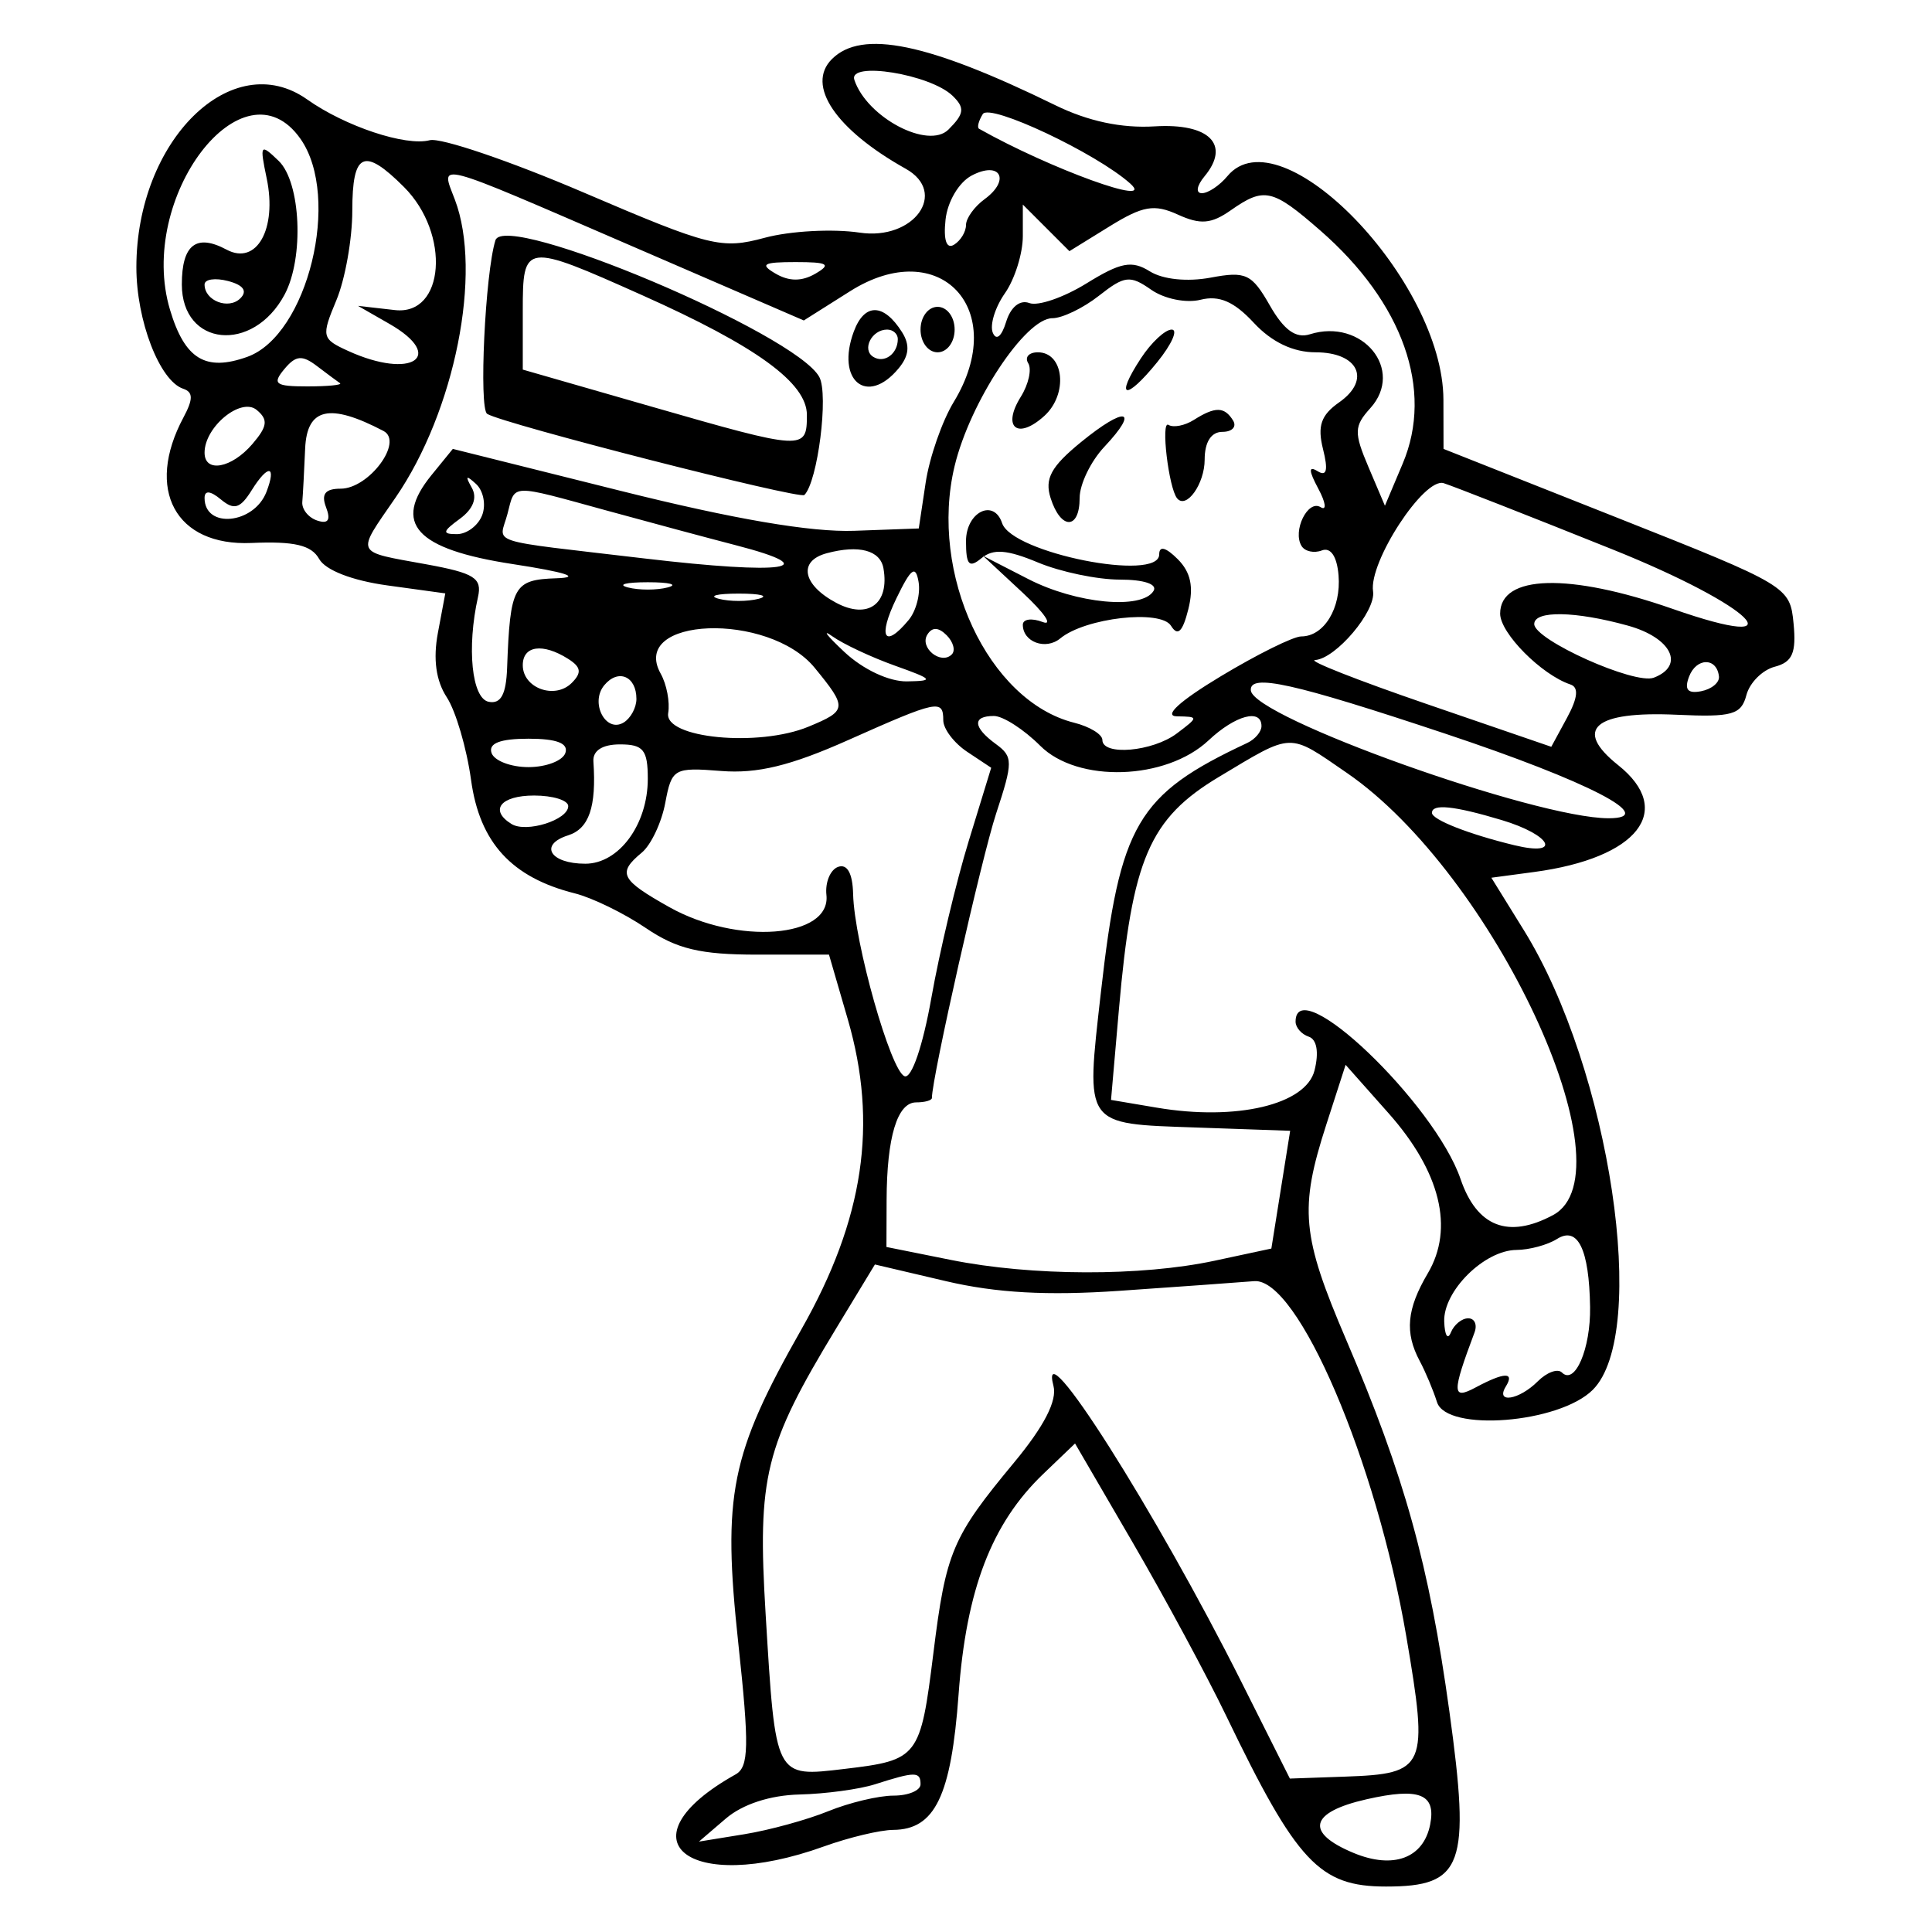 
<svg xmlns="http://www.w3.org/2000/svg"
     width="150" height="150" viewBox="0, 0, 400,400">

    <path d="M172.235 12.235 C 166.819 17.651,172.979 26.803,187.516 34.938 C 196.367 39.892,189.198 49.845,177.990 48.164 C 172.441 47.332,163.592 47.811,158.326 49.229 C 149.337 51.649,147.048 51.078,120.907 39.885 C 105.593 33.327,91.225 28.443,88.978 29.030 C 83.999 30.332,71.478 26.168,63.594 20.588 C 48.050 9.586,28.235 29.058,28.235 55.335 C 28.235 66.379,33.048 78.859,37.935 80.488 C 40.002 81.177,40.014 82.636,37.984 86.428 C 29.988 101.369,36.337 113.101,52.049 112.417 C 60.962 112.030,64.472 112.858,66.079 115.728 C 67.379 118.053,72.929 120.204,80.208 121.205 L 92.194 122.854 90.660 131.033 C 89.642 136.460,90.262 140.948,92.504 144.369 C 94.362 147.205,96.625 154.919,97.531 161.511 C 99.312 174.458,105.928 181.679,119.018 184.965 C 122.620 185.869,129.227 189.092,133.700 192.128 C 140.115 196.481,144.981 197.647,156.733 197.647 L 171.633 197.647 175.525 211.034 C 181.813 232.665,178.866 252.412,165.951 275.172 C 151.222 301.132,149.545 309.461,152.856 340.215 C 155.150 361.528,155.060 365.826,152.285 367.379 C 128.160 380.880,142.368 392.452,170.588 382.285 C 175.765 380.420,182.218 378.878,184.929 378.859 C 193.574 378.797,196.928 371.853,198.462 350.842 C 200.051 329.083,205.298 315.410,215.988 305.168 L 222.576 298.856 234.550 319.428 C 241.136 330.743,249.841 346.882,253.894 355.294 C 268.498 385.597,273.173 390.588,286.955 390.588 C 302.948 390.588,304.500 386.297,300.077 354.313 C 295.876 323.936,290.776 305.572,278.715 277.394 C 269.488 255.837,268.971 250.253,274.591 232.853 L 278.593 220.460 287.469 230.461 C 298.225 242.583,301.109 254.319,295.615 263.620 C 291.244 271.019,290.796 275.897,293.946 281.797 C 295.146 284.044,296.750 287.865,297.512 290.288 C 299.475 296.534,322.821 294.695,329.768 287.748 C 341.527 275.989,333.356 221.430,315.521 192.627 L 308.770 181.724 317.638 180.535 C 339.109 177.655,346.829 167.829,335.019 158.412 C 325.676 150.962,330.079 147.190,347.193 147.983 C 358.611 148.512,360.508 147.977,361.568 143.926 C 362.239 141.359,364.881 138.711,367.439 138.042 C 371.098 137.086,371.929 135.177,371.339 129.091 C 370.597 121.441,370.193 121.199,334.727 107.148 L 298.867 92.941 298.845 82.772 C 298.793 58.081,265.116 23.219,254.118 36.471 C 252.507 38.412,250.130 40.000,248.836 40.000 C 247.514 40.000,247.756 38.466,249.387 36.501 C 254.831 29.941,250.369 25.468,239.076 26.162 C 232.218 26.584,225.275 25.107,218.483 21.781 C 192.112 8.870,178.426 6.045,172.235 12.235 M197.227 19.835 C 199.799 22.335,199.652 23.542,196.374 26.820 C 192.180 31.013,179.476 24.310,176.885 16.538 C 175.573 12.602,192.628 15.367,197.227 19.835 M234.000 38.000 C 239.558 42.973,217.412 34.947,202.706 26.660 C 202.252 26.404,202.599 25.035,203.475 23.617 C 204.902 21.308,226.960 31.701,234.000 38.000 M62.220 28.759 C 70.690 40.852,63.710 69.406,51.187 73.887 C 42.556 76.975,38.261 74.359,35.202 64.149 C 28.247 40.935,50.412 11.901,62.220 28.759 M55.214 36.921 C 57.406 47.408,53.129 55.014,46.911 51.686 C 40.640 48.330,37.647 50.654,37.647 58.880 C 37.647 71.763,52.373 73.229,58.919 60.998 C 62.987 53.397,62.293 37.734,57.691 33.306 C 53.889 29.647,53.740 29.865,55.214 36.921 M83.636 38.717 C 93.325 48.406,92.079 65.371,81.765 64.198 L 74.118 63.328 80.588 67.033 C 92.464 73.834,85.226 78.646,72.109 72.670 C 66.597 70.158,66.491 69.706,69.645 62.157 C 71.458 57.819,72.941 49.470,72.941 43.605 C 72.941 31.518,75.341 30.421,83.636 38.717 M203.853 41.231 C 201.734 42.780,200.000 45.193,200.000 46.591 C 200.000 47.990,198.886 49.823,197.524 50.664 C 195.961 51.630,195.311 49.729,195.760 45.509 C 196.160 41.744,198.527 37.740,201.176 36.344 C 207.088 33.228,209.292 37.253,203.853 41.231 M130.518 50.820 L 166.418 66.346 176.014 60.288 C 194.586 48.564,209.105 64.078,197.468 83.213 C 195.053 87.185,192.434 94.705,191.649 99.923 L 190.222 109.412 176.876 109.897 C 167.950 110.221,151.974 107.493,128.641 101.661 L 93.753 92.941 89.348 98.350 C 81.183 108.374,86.036 113.704,106.131 116.784 C 117.169 118.476,120.487 119.551,115.207 119.725 C 106.319 120.019,105.620 121.289,104.991 138.295 C 104.787 143.796,103.696 145.800,101.176 145.299 C 97.678 144.603,96.608 134.121,98.963 123.605 C 99.843 119.675,98.224 118.652,88.235 116.829 C 73.253 114.096,73.662 114.984,81.880 103.040 C 94.202 85.131,99.919 56.436,94.176 41.330 C 91.187 33.469,89.195 32.948,130.518 50.820 M273.368 47.735 C 290.484 62.670,296.863 80.705,290.425 95.958 L 286.733 104.706 283.328 96.698 C 280.297 89.567,280.338 88.233,283.703 84.514 C 290.887 76.576,282.055 65.789,271.176 69.215 C 268.290 70.124,265.816 68.336,262.904 63.236 C 259.165 56.688,257.941 56.112,250.658 57.479 C 245.821 58.386,240.752 57.863,238.055 56.179 C 234.331 53.854,232.043 54.289,224.947 58.674 C 220.219 61.596,214.894 63.428,213.113 62.745 C 211.175 62.001,209.247 63.562,208.309 66.633 C 207.377 69.684,206.258 70.597,205.548 68.884 C 204.891 67.300,206.022 63.623,208.059 60.714 C 210.097 57.804,211.765 52.483,211.765 48.888 L 211.765 42.353 216.589 47.177 L 221.414 52.002 229.703 46.879 C 236.622 42.603,238.964 42.198,243.861 44.429 C 248.524 46.553,250.772 46.373,254.800 43.551 C 261.749 38.685,263.430 39.063,273.368 47.735 M102.573 49.750 C 100.443 56.546,99.112 84.606,100.868 85.692 C 104.209 87.756,165.573 103.447,166.537 102.483 C 169.300 99.720,171.586 81.710,169.636 78.067 C 164.823 69.072,104.500 43.602,102.573 49.750 M132.941 61.110 C 156.633 71.698,167.059 79.277,167.059 85.912 C 167.059 93.320,166.562 93.293,134.741 84.143 L 108.235 76.521 108.235 64.363 C 108.235 50.246,108.542 50.205,132.941 61.110 M168.824 56.659 C 166.027 58.288,163.385 58.288,160.588 56.659 C 157.229 54.702,157.987 54.261,164.706 54.261 C 171.424 54.261,172.183 54.702,168.824 56.659 M49.772 61.757 C 47.337 64.193,42.353 62.277,42.353 58.905 C 42.353 57.808,44.541 57.483,47.214 58.182 C 50.386 59.012,51.275 60.255,49.772 61.757 M248.567 62.059 C 252.413 61.094,255.508 62.434,259.581 66.829 C 263.277 70.817,267.721 72.941,272.371 72.941 C 281.251 72.941,283.931 78.628,277.253 83.305 C 273.498 85.935,272.717 88.199,273.917 92.978 C 275.015 97.353,274.681 98.722,272.801 97.560 C 270.894 96.382,270.935 97.428,272.941 101.176 C 274.494 104.077,274.710 105.799,273.422 105.003 C 270.770 103.364,267.552 109.932,269.479 113.051 C 270.172 114.172,272.060 114.582,273.675 113.962 C 275.506 113.259,276.808 115.199,277.132 119.115 C 277.695 125.920,274.127 131.765,269.409 131.765 C 267.783 131.765,260.298 135.471,252.776 140.000 C 244.213 145.157,240.808 148.263,243.668 148.310 C 248.189 148.384,248.189 148.420,243.668 151.840 C 238.665 155.624,228.235 156.541,228.235 153.196 C 228.235 152.042,225.608 150.439,222.398 149.633 C 204.592 145.164,192.295 118.782,197.637 96.514 C 200.826 83.220,212.283 65.882,217.879 65.882 C 219.931 65.882,224.276 63.786,227.534 61.223 C 232.828 57.059,233.974 56.927,238.337 59.983 C 241.052 61.885,245.592 62.806,248.567 62.059 M176.777 68.626 C 173.000 78.788,179.505 84.155,186.046 76.273 C 188.233 73.638,188.440 71.440,186.754 68.766 C 182.957 62.746,178.983 62.690,176.777 68.626 M190.588 68.235 C 190.588 70.850,192.157 72.941,194.118 72.941 C 196.078 72.941,197.647 70.850,197.647 68.235 C 197.647 65.621,196.078 63.529,194.118 63.529 C 192.157 63.529,190.588 65.621,190.588 68.235 M185.882 70.196 C 185.882 73.260,183.085 75.297,180.810 73.891 C 178.376 72.387,180.475 68.235,183.668 68.235 C 184.886 68.235,185.882 69.118,185.882 70.196 M236.206 74.191 C 230.727 82.553,233.017 83.089,239.591 74.984 C 242.601 71.272,243.949 68.235,242.586 68.235 C 241.223 68.235,238.352 70.915,236.206 74.191 M70.392 79.334 C 70.931 79.700,67.890 80.000,63.633 80.000 C 56.993 80.000,56.314 79.495,58.848 76.442 C 61.228 73.574,62.539 73.444,65.606 75.776 C 67.699 77.367,69.853 78.968,70.392 79.334 M212.882 75.198 C 213.649 76.440,212.958 79.568,211.345 82.150 C 207.392 88.481,210.650 91.150,216.201 86.126 C 221.186 81.615,220.317 72.941,214.881 72.941 C 213.014 72.941,212.115 73.957,212.882 75.198 M52.261 91.922 C 47.937 96.971,42.353 97.982,42.353 93.715 C 42.353 88.365,49.898 82.180,53.141 84.871 C 55.561 86.880,55.388 88.270,52.261 91.922 M79.397 89.226 C 83.613 91.434,76.383 101.176,70.529 101.176 C 67.330 101.176,66.457 102.289,67.508 105.027 C 68.524 107.675,67.949 108.532,65.669 107.772 C 63.845 107.164,62.459 105.431,62.588 103.922 C 62.718 102.412,62.982 97.450,63.176 92.896 C 63.537 84.436,68.225 83.376,79.397 89.226 M223.813 91.533 C 217.603 96.601,216.243 99.105,217.516 103.117 C 219.619 109.743,223.529 109.727,223.529 103.093 C 223.529 100.264,225.828 95.504,228.637 92.514 C 236.057 84.615,233.041 84.002,223.813 91.533 M247.171 86.940 C 245.292 88.129,242.925 88.589,241.912 87.963 C 240.291 86.961,241.958 101.059,243.711 103.177 C 245.630 105.495,249.412 100.173,249.412 95.155 C 249.412 91.522,250.759 89.412,253.080 89.412 C 255.098 89.412,256.094 88.353,255.294 87.059 C 253.507 84.167,251.598 84.139,247.171 86.940 M55.168 101.834 C 52.599 108.528,42.353 109.542,42.353 103.102 C 42.353 101.482,43.550 101.593,45.751 103.420 C 48.478 105.683,49.737 105.297,52.132 101.462 C 55.508 96.057,57.300 96.277,55.168 101.834 M99.825 106.665 C 98.997 108.823,96.643 110.588,94.593 110.588 C 91.494 110.588,91.597 110.053,95.204 107.416 C 97.992 105.377,98.870 103.065,97.661 100.945 C 96.266 98.499,96.497 98.305,98.555 100.195 C 100.082 101.596,100.653 104.508,99.825 106.665 M333.884 113.763 C 363.000 125.449,373.032 135.396,346.282 126.055 C 324.856 118.573,310.588 118.969,310.588 127.047 C 310.588 131.088,319.155 139.718,325.150 141.717 C 326.893 142.298,326.667 144.496,324.444 148.593 L 321.176 154.615 295.294 145.728 C 281.059 140.840,270.694 136.757,272.261 136.656 C 276.579 136.375,284.903 126.524,284.279 122.431 C 283.356 116.372,294.845 98.766,298.894 100.036 C 300.874 100.657,316.620 106.834,333.884 113.763 M125.732 105.736 C 134.874 108.244,146.853 111.462,152.353 112.886 C 171.166 117.758,162.368 119.042,133.529 115.633 C 99.862 111.654,103.391 112.803,105.074 106.368 C 106.711 100.106,105.359 100.147,125.732 105.736 M200.000 112.053 C 200.000 116.991,200.640 117.692,203.202 115.566 C 205.609 113.568,208.513 113.789,214.891 116.454 C 219.559 118.404,227.181 120.000,231.828 120.000 C 236.862 120.000,239.690 120.951,238.824 122.353 C 236.397 126.280,222.845 124.994,212.906 119.894 L 203.529 115.082 211.735 122.713 C 216.249 126.910,218.102 129.638,215.853 128.775 C 213.604 127.912,211.765 128.170,211.765 129.347 C 211.765 132.934,216.504 134.665,219.515 132.178 C 224.688 127.903,240.321 126.124,242.449 129.567 C 243.835 131.810,244.848 130.842,246.026 126.149 C 247.185 121.531,246.539 118.472,243.834 115.767 C 241.364 113.296,240.000 112.949,240.000 114.790 C 240.000 120.562,209.540 114.502,207.479 108.320 C 205.754 103.143,200.000 106.015,200.000 112.053 M182.911 117.674 C 184.201 125.051,179.692 128.319,173.094 124.788 C 166.127 121.059,165.206 116.134,171.176 114.539 C 177.855 112.753,182.257 113.930,182.911 117.674 M188.128 128.365 C 183.084 134.443,181.678 131.957,185.592 123.880 C 188.621 117.626,189.571 116.922,190.181 120.480 C 190.603 122.947,189.680 126.495,188.128 128.365 M138.235 121.622 C 135.971 122.214,132.265 122.214,130.000 121.622 C 127.735 121.030,129.588 120.546,134.118 120.546 C 138.647 120.546,140.500 121.030,138.235 121.622 M157.059 123.975 C 154.794 124.567,151.088 124.567,148.824 123.975 C 146.559 123.383,148.412 122.899,152.941 122.899 C 157.471 122.899,159.324 123.383,157.059 123.975 M337.059 129.535 C 346.051 132.033,348.915 137.807,342.401 140.307 C 338.456 141.821,317.647 132.486,317.647 129.202 C 317.647 126.361,326.153 126.507,337.059 129.535 M168.672 138.262 C 175.467 146.560,175.407 147.130,167.403 150.446 C 157.035 154.740,137.466 152.844,138.342 147.630 C 138.725 145.355,138.030 141.694,136.798 139.493 C 130.210 127.719,159.124 126.603,168.672 138.262 M185.272 137.813 C 193.242 140.658,193.490 140.980,187.778 141.073 C 184.072 141.134,178.696 138.611,174.837 135.001 C 171.206 131.604,170.078 130.137,172.331 131.741 C 174.583 133.345,180.407 136.077,185.272 137.813 M197.059 135.491 C 194.816 137.733,190.321 134.101,191.992 131.397 C 192.985 129.790,194.301 129.831,195.991 131.520 C 197.376 132.906,197.857 134.692,197.059 135.491 M117.627 136.409 C 120.315 138.108,120.490 139.275,118.374 141.391 C 114.878 144.887,108.235 142.482,108.235 137.721 C 108.235 133.665,112.373 133.087,117.627 136.409 M355.891 140.059 C 356.026 141.321,354.362 142.695,352.194 143.112 C 349.400 143.650,348.677 142.764,349.710 140.071 C 351.233 136.101,355.469 136.093,355.891 140.059 M131.765 144.706 C 131.765 146.494,130.588 148.685,129.149 149.574 C 125.434 151.870,122.093 145.501,125.107 141.870 C 127.996 138.389,131.765 139.994,131.765 144.706 M299.235 151.902 C 328.926 161.797,343.624 169.412,333.033 169.412 C 317.894 169.412,259.436 148.518,258.971 142.941 C 258.674 139.388,267.739 141.405,299.235 151.902 M195.294 149.125 C 195.294 150.908,197.527 153.850,200.256 155.662 L 205.217 158.956 200.545 174.184 C 197.975 182.559,194.509 197.118,192.842 206.537 C 191.080 216.491,188.759 223.312,187.300 222.826 C 184.434 221.870,176.867 195.118,176.629 185.098 C 176.527 180.822,175.416 178.806,173.529 179.475 C 171.912 180.049,170.820 182.669,171.103 185.298 C 172.064 194.204,152.610 195.701,138.556 187.802 C 128.469 182.133,127.777 180.757,132.879 176.522 C 134.786 174.940,136.972 170.308,137.737 166.229 C 139.074 159.104,139.526 158.846,149.289 159.622 C 156.791 160.219,163.677 158.545,175.607 153.227 C 194.151 144.960,195.294 144.722,195.294 149.125 M215.363 154.400 C 223.113 162.151,241.411 161.563,250.228 153.279 C 255.756 148.086,261.176 146.629,261.176 150.336 C 261.176 151.492,259.853 153.058,258.235 153.816 C 235.416 164.510,231.865 170.569,227.918 205.539 C 224.784 233.314,224.298 232.625,247.565 233.436 L 267.115 234.118 265.168 246.309 L 263.222 258.499 251.495 261.014 C 236.258 264.282,213.609 264.215,196.863 260.852 L 183.529 258.174 183.562 248.499 C 183.605 235.404,185.772 228.235,189.686 228.235 C 191.476 228.235,192.941 227.822,192.941 227.318 C 192.941 223.139,203.237 177.547,206.238 168.436 C 209.757 157.754,209.754 156.658,206.200 154.059 C 201.437 150.576,201.266 148.235,205.775 148.235 C 207.658 148.235,211.972 151.009,215.363 154.400 M117.059 155.882 C 116.520 157.500,113.078 158.824,109.412 158.824 C 105.745 158.824,102.304 157.500,101.765 155.882 C 101.099 153.886,103.556 152.941,109.412 152.941 C 115.268 152.941,117.724 153.886,117.059 155.882 M134.118 161.241 C 134.118 170.706,128.145 178.824,121.182 178.824 C 113.897 178.824,111.506 174.890,117.613 172.952 C 121.959 171.573,123.501 167.074,122.858 157.647 C 122.705 155.407,124.717 154.118,128.367 154.118 C 133.200 154.118,134.118 155.255,134.118 161.241 M278.880 160.039 C 309.293 180.964,338.068 242.725,321.528 251.577 C 312.269 256.532,305.777 254.000,302.395 244.113 C 297.021 228.405,268.235 200.940,268.235 211.521 C 268.235 212.733,269.461 214.134,270.960 214.634 C 272.643 215.195,273.101 217.864,272.159 221.618 C 270.379 228.714,255.992 232.114,239.522 229.331 L 230.025 227.726 231.659 208.991 C 234.378 177.829,237.972 169.473,252.372 160.843 C 267.850 151.567,266.621 151.604,278.880 160.039 M117.647 166.900 C 117.647 169.760,108.968 172.495,105.903 170.601 C 101.246 167.723,103.644 164.706,110.588 164.706 C 114.471 164.706,117.647 165.693,117.647 166.900 M310.903 169.784 C 321.197 172.868,323.482 177.403,313.529 174.994 C 304.122 172.718,296.471 169.712,296.471 168.294 C 296.471 166.357,301.038 166.828,310.903 169.784 M329.210 270.588 C 329.346 279.240,326.073 286.857,323.377 284.162 C 322.506 283.290,320.255 284.115,318.375 285.994 C 314.513 289.857,309.541 290.657,311.765 287.059 C 313.653 284.004,311.458 284.075,305.505 287.261 C 300.599 289.887,300.570 288.417,305.281 275.882 C 305.888 274.265,305.302 272.941,303.977 272.941 C 302.652 272.941,301.035 274.265,300.382 275.882 C 299.729 277.500,299.111 276.482,299.009 273.621 C 298.784 267.300,307.321 258.837,313.973 258.787 C 316.641 258.768,320.412 257.748,322.352 256.521 C 326.667 253.793,329.022 258.624,329.210 270.588 M231.765 267.252 C 243.412 266.449,255.969 265.548,259.670 265.249 C 268.695 264.520,284.963 302.497,291.146 338.727 C 295.806 366.038,295.286 367.237,278.523 367.830 L 267.059 368.235 257.021 348.235 C 239.271 312.868,214.816 274.343,218.109 286.934 C 218.908 289.989,216.178 295.295,209.936 302.820 C 197.137 318.249,195.850 321.289,193.246 342.268 C 190.562 363.881,190.148 364.422,174.887 366.230 C 160.387 367.947,160.590 368.345,158.518 334.232 C 156.784 305.670,158.322 299.435,173.126 275.017 L 181.140 261.798 195.864 265.254 C 206.251 267.693,216.826 268.281,231.765 267.252 M190.588 369.412 C 190.588 370.706,188.070 371.765,184.993 371.765 C 181.916 371.765,175.828 373.219,171.464 374.996 C 167.100 376.773,159.294 378.915,154.118 379.755 L 144.706 381.284 150.261 376.524 C 153.743 373.540,159.449 371.677,165.555 371.530 C 170.911 371.401,177.941 370.448,181.176 369.412 C 189.480 366.753,190.588 366.753,190.588 369.412 M296.103 377.733 C 294.731 384.716,288.491 387.047,280.278 383.645 C 270.102 379.430,271.114 375.200,282.941 372.519 C 293.873 370.040,297.345 371.416,296.103 377.733 "
           fill-rule="evenodd">
    </path>
</svg>